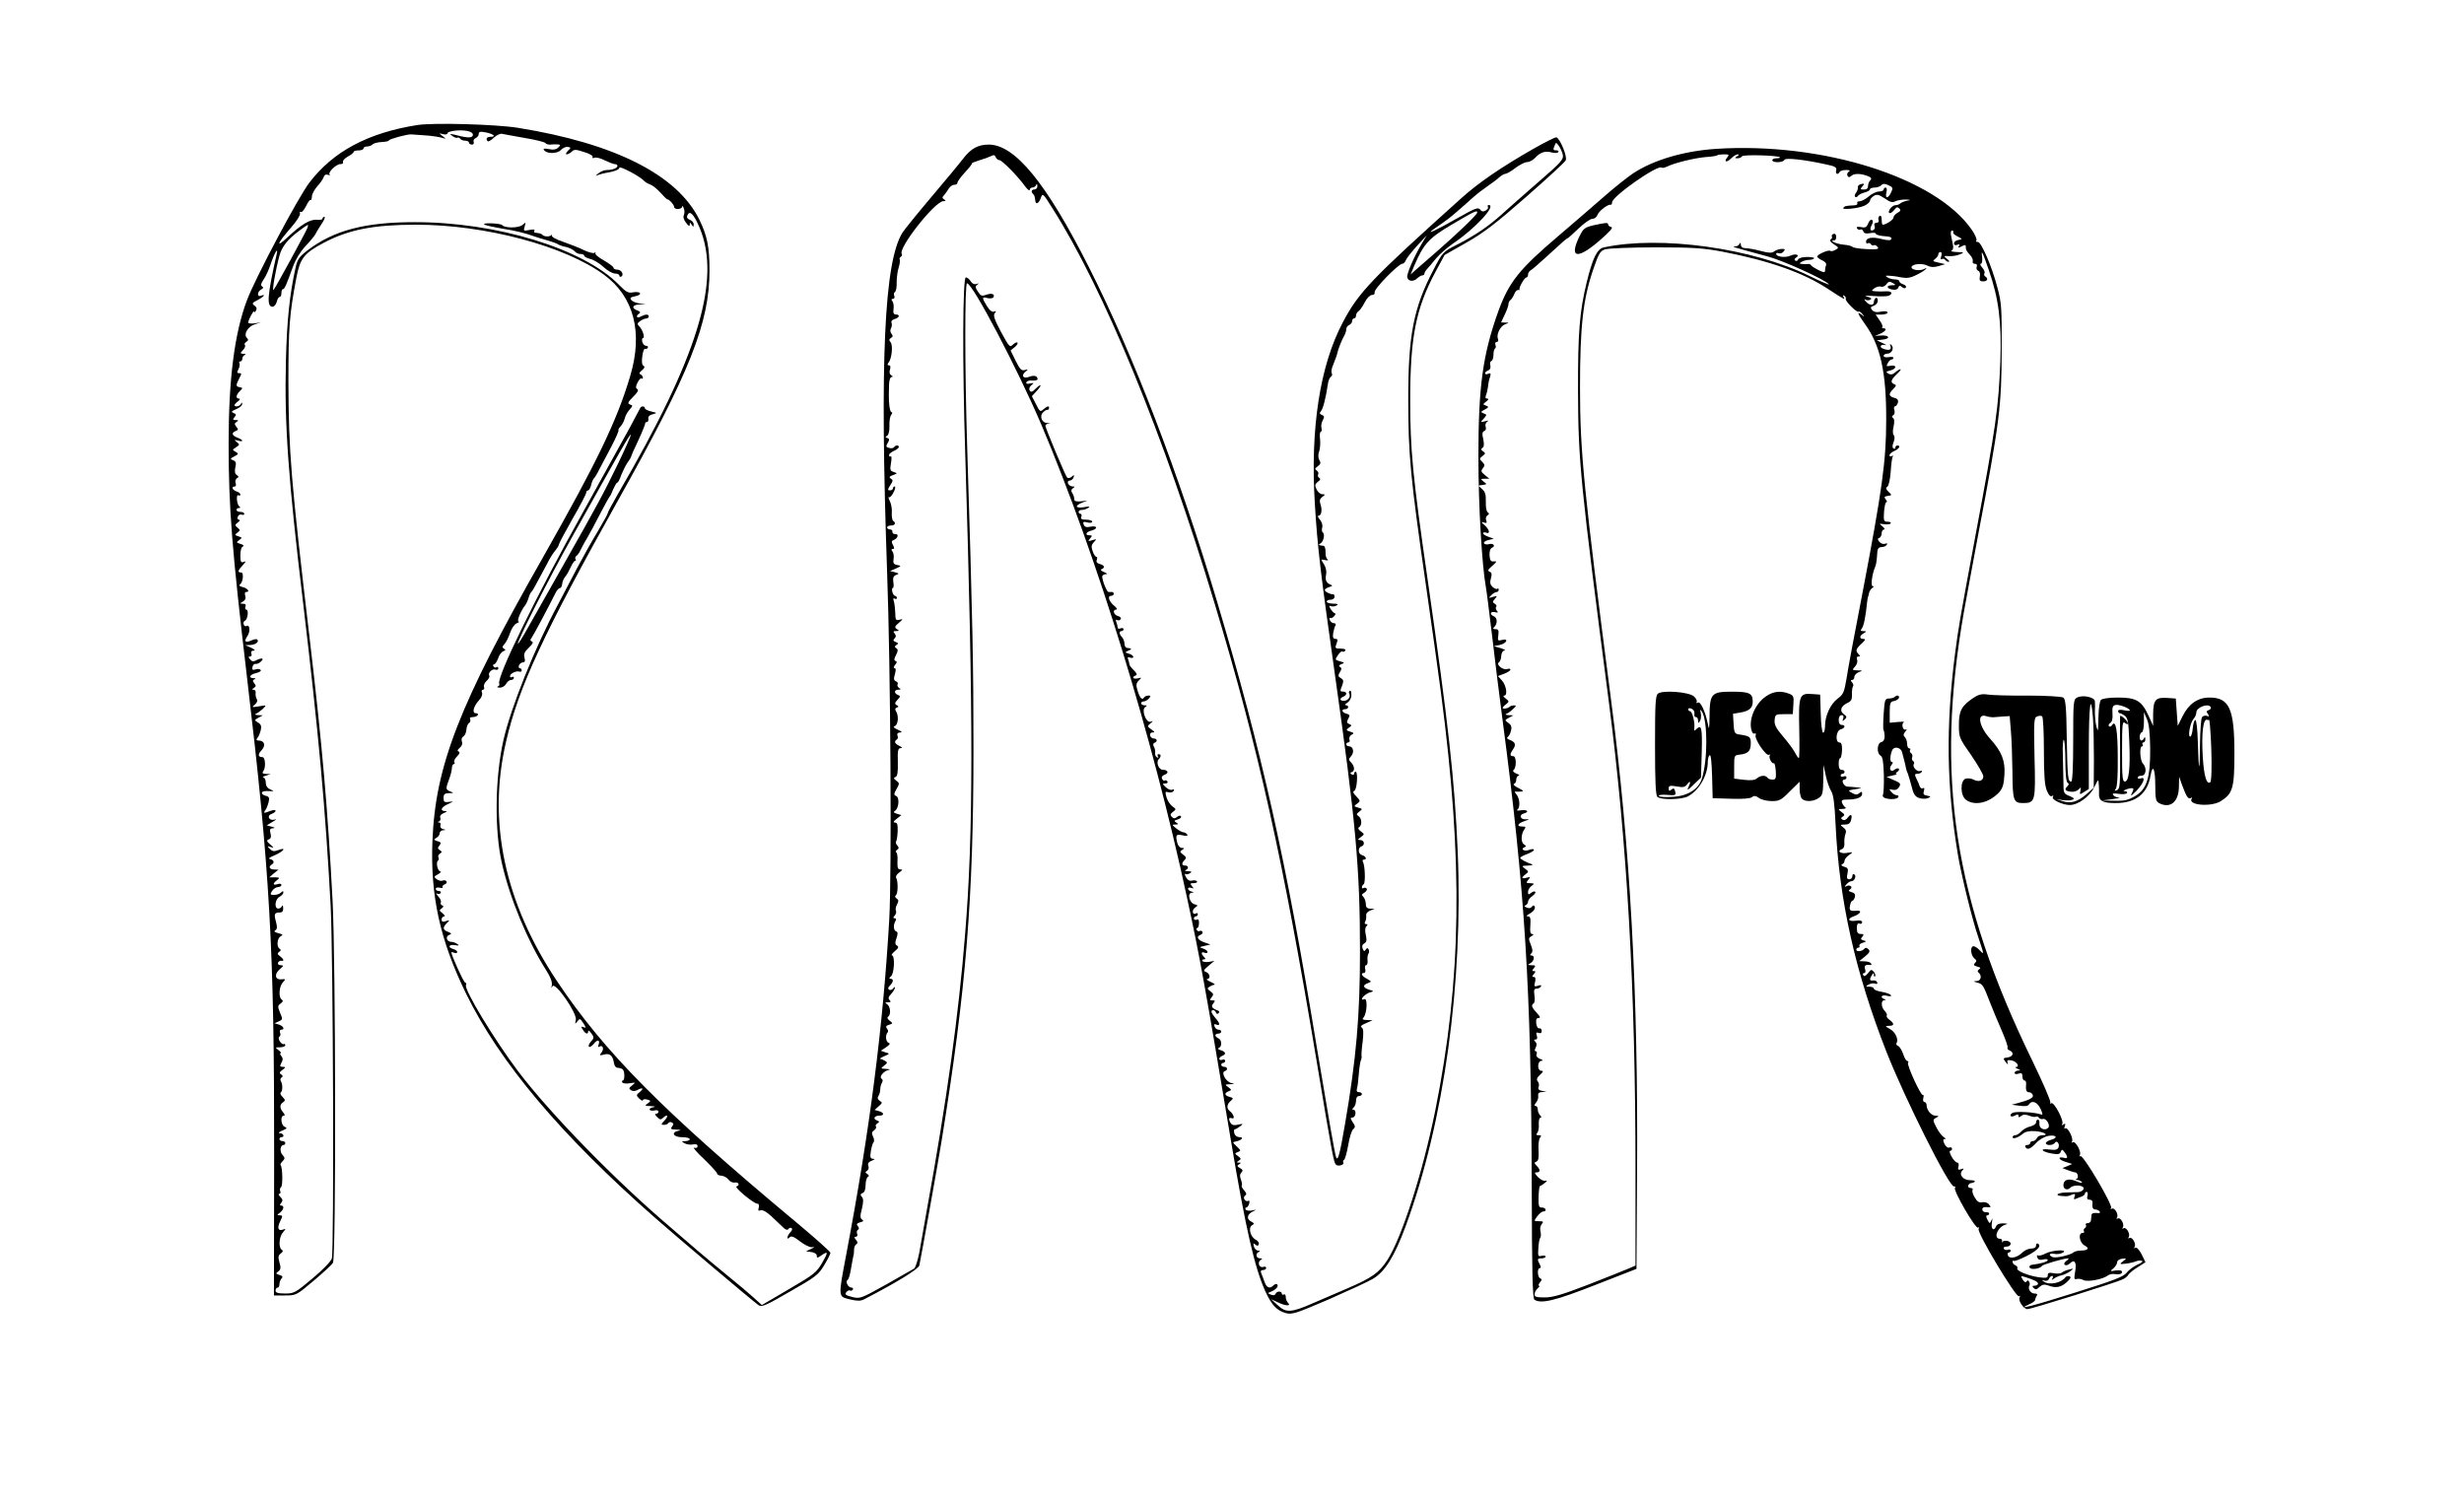 <?xml version="1.0" standalone="no"?>
<!DOCTYPE svg PUBLIC "-//W3C//DTD SVG 20010904//EN"
 "http://www.w3.org/TR/2001/REC-SVG-20010904/DTD/svg10.dtd">
<svg version="1.0" xmlns="http://www.w3.org/2000/svg"
 width="1261pt" height="768pt" viewBox="0 0 1261 768"
 preserveAspectRatio="xMidYMid meet">
<g transform="translate(0,768) scale(0.1,-0.1)"
fill="#000000" stroke="none">
<path d="M2135 7040 c-252 -40 -430 -135 -552 -295 -57 -75 -276 -487 -319
-601 -64 -170 -94 -403 -94 -734 0 -329 17 -542 95 -1205 116 -981 139 -1377
138 -2437 l-1 -718 57 0 c57 0 58 1 146 75 49 41 94 83 99 92 16 27 14 1547
-2 1853 -25 477 -53 795 -117 1340 -96 812 -108 959 -109 1315 0 278 5 346 41
535 19 98 39 124 139 177 128 68 257 93 474 93 352 0 762 -109 961 -256 153
-112 201 -295 134 -519 -67 -226 -168 -437 -446 -927 -430 -756 -551 -1067
-566 -1453 -11 -281 39 -507 172 -780 174 -355 486 -725 970 -1150 109 -96
495 -422 526 -444 17 -12 34 -5 162 69 132 75 146 86 175 135 18 29 32 58 32
63 0 6 -80 77 -177 158 -679 566 -979 868 -1222 1232 -269 403 -357 816 -261
1227 65 281 192 553 574 1236 367 654 467 907 467 1175 0 121 -12 178 -52 260
-113 229 -432 390 -929 470 -114 18 -431 27 -515 14z m285 -50 c0 -16 -24 -17
-75 -4 -44 11 -48 11 -31 -1 10 -8 22 -12 27 -10 4 3 10 1 14 -5 3 -5 15 -10
26 -10 10 0 19 -4 19 -10 0 -5 7 -10 15 -10 8 0 12 6 9 14 -3 7 2 16 10 19 9
4 16 13 16 21 0 12 8 14 33 9 40 -7 60 -23 29 -23 -21 0 -28 -10 -16 -23 3 -3
18 5 32 19 15 13 33 22 42 19 8 -2 60 -11 115 -21 55 -9 103 -21 106 -26 3 -5
15 -9 25 -8 11 1 27 2 37 1 16 -1 17 -3 4 -16 -11 -10 -25 -13 -48 -8 -21 4
-30 3 -26 -4 13 -21 68 -21 87 -1 10 11 26 18 36 16 17 -3 17 -4 0 -20 -10
-10 -12 -18 -6 -18 6 0 18 6 26 14 12 12 21 12 63 -2 28 -8 47 -20 44 -25 -4
-6 0 -8 10 -4 8 3 32 -3 53 -14 21 -10 44 -19 51 -19 7 0 13 -4 13 -9 0 -11
-25 -21 -54 -21 -12 0 -31 -7 -42 -16 -19 -15 -19 -16 1 -8 11 4 29 8 40 10
36 5 65 16 65 26 0 11 110 -47 125 -67 6 -6 20 -15 32 -19 12 -4 35 -22 52
-41 17 -19 33 -35 36 -35 10 0 35 -28 35 -39 0 -15 40 -14 41 2 0 6 4 3 8 -8
5 -11 5 -27 1 -35 -5 -10 -1 -25 11 -40 12 -17 19 -20 19 -10 0 13 1 13 10 0
8 -13 10 -13 10 2 0 9 -9 19 -19 23 -12 4 -18 12 -14 21 12 31 33 10 64 -63
111 -267 -9 -659 -418 -1360 -29 -50 -53 -95 -53 -100 0 -4 -23 -46 -51 -93
-29 -47 -76 -132 -107 -190 -30 -58 -74 -141 -97 -185 -119 -221 -242 -530
-279 -695 -43 -192 -46 -462 -7 -630 41 -180 132 -398 227 -547 21 -33 31 -59
28 -75 -3 -17 -2 -18 3 -6 13 27 126 -136 120 -171 -5 -23 -4 -24 8 -8 12 16
14 15 30 -9 15 -24 16 -26 1 -21 -13 5 -14 3 -3 -13 13 -22 27 -26 27 -8 0 7
7 2 16 -10 15 -21 15 -25 -2 -43 -9 -10 -14 -22 -10 -26 4 -4 15 3 25 15 18
24 34 21 24 -6 -4 -10 -2 -13 5 -8 17 10 25 -13 10 -31 -12 -15 -10 -16 13
-10 30 8 45 -5 51 -43 2 -15 10 -25 20 -25 9 0 20 -4 25 -8 11 -11 11 -57 0
-57 -4 0 -5 -4 -2 -10 3 -5 20 -7 38 -4 31 5 31 5 12 -11 -17 -13 -18 -17 -5
-25 8 -5 21 -5 31 1 28 15 36 10 14 -9 -20 -16 -20 -18 -3 -35 10 -9 18 -13
18 -8 0 5 10 7 21 4 21 -6 21 -7 4 -20 -17 -12 -16 -13 16 -14 23 -1 27 -3 11
-6 -12 -2 -20 -8 -17 -13 3 -4 14 -6 25 -3 11 3 20 0 20 -6 0 -6 -5 -11 -12
-11 -8 0 -6 -6 5 -17 13 -13 19 -15 29 -5 23 23 32 12 10 -11 -20 -21 -20 -24
-5 -24 10 0 21 4 24 10 4 5 12 6 18 2 9 -5 9 -10 0 -21 -9 -12 -6 -14 22 -15
24 -1 27 -3 12 -6 -41 -8 -27 -33 17 -33 22 0 40 -4 40 -10 0 -5 -10 -10 -22
-10 -21 -1 -22 -1 -5 -11 11 -6 30 -9 43 -6 16 3 24 0 24 -9 0 -8 -7 -11 -17
-8 -10 4 12 -23 50 -58 37 -36 67 -69 67 -74 0 -5 10 -11 22 -11 13 -1 29 -10
36 -20 7 -10 22 -17 32 -15 21 3 28 -14 9 -20 -13 -4 88 -88 106 -88 8 0 11
-8 8 -20 -4 -15 -2 -19 10 -14 10 3 30 -8 54 -30 21 -20 48 -46 60 -57 13 -13
23 -16 28 -9 3 6 11 8 16 5 5 -4 3 -13 -6 -21 -8 -9 -15 -21 -15 -27 0 -8 3
-8 12 1 8 8 21 3 52 -21 22 -17 49 -31 60 -30 17 2 17 1 -4 -9 l-25 -12 28 -4
c16 -2 27 -10 27 -18 0 -13 3 -13 22 0 37 26 38 19 5 -38 -29 -49 -43 -60
-170 -134 l-138 -81 -42 38 c-23 21 -83 72 -133 112 -50 41 -117 97 -150 125
-32 28 -97 84 -144 124 -280 238 -613 579 -779 798 -121 161 -279 421 -266
441 3 5 1 11 -5 13 -8 2 -70 139 -70 154 0 2 7 1 15 -2 8 -4 15 -2 15 4 0 5
-9 12 -20 15 -30 8 -24 25 8 20 21 -4 24 -2 12 6 -8 6 -22 11 -31 11 -23 0
-31 27 -11 35 15 6 14 8 -5 16 -27 10 -29 22 -6 45 16 16 16 16 -5 10 -16 -6
-22 -3 -22 8 0 9 6 16 13 16 6 0 3 7 -8 16 -17 13 -18 16 -5 25 11 8 12 12 2
16 -6 2 -9 9 -6 14 3 6 -2 20 -13 31 -10 12 -13 18 -6 15 6 -4 14 -3 18 3 3 5
-1 10 -9 10 -9 0 -16 5 -16 11 0 6 9 9 20 6 11 -3 18 -2 15 3 -3 4 2 11 11 14
8 3 13 10 9 15 -3 6 -12 8 -20 4 -9 -3 -22 1 -31 8 -14 11 -13 14 8 25 13 8
18 13 12 14 -14 0 -25 48 -12 56 4 3 5 10 2 16 -4 6 0 14 7 19 12 8 12 10 0
18 -12 8 -12 12 -2 24 10 13 8 17 -10 22 -20 7 -20 8 -6 17 10 5 17 16 17 23
0 8 8 16 18 16 15 1 15 2 -1 6 -11 3 -16 11 -13 19 3 8 0 14 -7 15 -9 0 -9 2
0 5 7 3 9 12 6 20 -3 8 4 17 18 23 18 7 19 10 7 10 -28 1 -21 20 15 36 31 15
31 15 5 11 -24 -3 -28 0 -28 20 0 19 5 24 28 25 26 0 26 1 5 9 -22 9 -23 14
-6 58 10 28 15 46 16 65 1 9 5 17 10 17 4 0 6 4 2 10 -3 5 3 18 14 29 13 13
16 21 8 25 -8 3 -6 9 6 19 11 9 15 21 11 32 -4 10 -1 21 7 26 8 4 15 20 16 35
1 15 7 31 14 34 6 4 8 13 5 19 -4 7 1 11 13 11 11 0 23 5 26 10 3 6 -1 10 -10
10 -21 0 -12 35 17 67 12 12 18 29 15 37 -4 9 -2 16 4 16 6 0 9 6 6 14 -3 8 3
22 13 31 11 10 17 22 14 27 -9 14 16 38 32 31 8 -3 14 0 14 7 0 6 -4 9 -9 5
-5 -3 -12 -1 -16 5 -3 5 -2 10 3 10 6 0 15 14 21 30 5 17 17 33 26 37 13 4 14
8 4 13 -10 6 -9 11 2 23 8 8 21 33 29 57 8 24 23 46 34 50 12 5 16 9 10 9 -11
1 11 55 34 84 5 7 13 23 17 37 4 14 10 27 14 30 6 5 20 31 83 149 12 25 31 54
41 65 9 11 17 24 17 29 0 5 32 65 70 132 39 67 70 127 70 134 0 6 4 11 9 11 5
0 12 12 16 27 3 15 10 30 13 33 4 3 18 25 30 50 13 25 41 78 63 119 21 41 37
77 34 79 -2 2 2 11 10 19 8 8 18 26 22 41 3 14 15 35 25 46 17 19 17 21 2 26
-14 5 -11 12 16 39 23 23 30 35 21 40 -9 6 -8 14 2 34 8 15 17 24 20 20 4 -3
7 -1 7 5 0 5 -6 13 -12 16 -9 3 -7 9 7 21 14 11 16 18 8 23 -8 5 -10 22 -6 49
3 24 9 40 14 38 4 -3 10 -1 14 5 3 5 0 10 -8 10 -8 0 -17 9 -20 20 -3 11 -1
20 3 20 12 0 -1 42 -18 59 -12 13 -12 16 4 28 10 7 24 13 31 13 7 0 13 5 13
10 0 13 -16 13 -41 0 -21 -12 -28 3 -7 16 7 5 4 10 -10 15 -32 12 -27 29 11
31 l32 1 -32 4 c-17 2 -36 10 -42 17 -9 11 -5 15 20 20 16 3 28 10 24 16 -3 5
-19 7 -35 4 -24 -5 -35 0 -72 38 -181 185 -627 322 -1048 321 -253 0 -412 -42
-546 -144 -44 -34 -52 -46 -62 -91 -30 -136 -44 -270 -49 -478 -8 -321 12
-601 88 -1235 80 -674 114 -1049 141 -1550 13 -257 18 -1760 6 -1806 -5 -15
-45 -57 -99 -102 -87 -73 -94 -77 -140 -77 -37 0 -49 4 -49 15 0 8 5 15 10 15
6 0 10 8 10 18 0 10 5 23 11 29 8 8 5 13 -11 18 -19 6 -20 8 -6 18 13 10 14
19 6 46 -8 28 -6 36 7 46 11 8 13 14 5 19 -18 11 -14 67 6 89 16 19 16 20 0
14 -25 -9 -31 9 -14 43 13 27 13 30 -2 30 -16 1 -15 2 1 14 19 15 23 36 6 36
-8 0 -8 4 0 14 9 11 8 18 -4 30 -9 9 -12 16 -6 16 6 0 8 6 5 14 -3 8 -1 17 4
20 10 6 8 103 -2 113 -3 3 2 12 10 20 13 14 13 17 -1 33 -15 17 -11 50 6 50 5
0 9 5 9 10 0 6 -7 10 -15 10 -8 0 -15 5 -15 10 0 6 5 10 10 10 18 0 11 20 -7
20 -11 1 -7 6 12 14 24 10 26 13 12 19 -19 7 -24 57 -5 57 7 0 6 6 -4 18 -18
21 -17 40 1 51 12 8 11 12 -3 27 -10 9 -14 20 -9 23 10 7 10 42 0 58 -4 6 -2
15 4 19 8 4 7 9 -2 15 -11 7 -10 11 6 23 18 14 18 15 2 16 -15 0 -16 3 -7 21
9 15 8 24 -1 35 -6 8 -8 14 -3 14 5 0 0 7 -10 15 -19 14 -19 15 7 15 15 0 27
5 27 11 0 5 -4 8 -8 5 -4 -2 -13 4 -20 14 -7 11 -8 21 -2 25 5 3 7 12 3 20 -3
8 0 15 6 15 20 0 12 18 -11 26 l-23 7 22 10 c20 9 20 11 6 44 -13 32 -12 36 3
47 12 9 14 15 6 20 -18 11 -14 67 5 88 16 17 15 18 -7 16 -33 -4 -38 27 -8 52
20 17 21 19 5 20 -11 0 -17 5 -14 13 2 6 10 11 16 10 17 -4 13 8 -6 23 -15 11
-15 15 -4 23 9 6 10 11 2 15 -17 11 -13 54 5 64 14 8 12 10 -12 16 -19 5 -24
10 -15 15 10 6 10 17 3 44 -11 39 -8 47 20 47 12 0 18 7 17 23 0 12 -3 16 -6
10 -2 -7 -11 -13 -19 -13 -22 0 -17 48 6 60 11 6 20 16 20 22 0 9 -3 9 -12 0
-7 -7 -22 -12 -35 -12 -21 0 -22 2 -11 20 7 11 21 20 30 20 10 0 18 5 18 11 0
6 -9 8 -20 4 -25 -8 -26 3 -2 21 15 12 14 13 -12 14 l-28 0 23 20 24 19 -22 1
c-24 0 -31 14 -13 25 16 10 12 23 -7 28 -13 2 -5 9 25 21 45 20 60 42 15 25
-21 -8 -30 -6 -42 6 -15 15 -14 16 4 10 18 -6 18 -5 -2 13 -19 16 -20 21 -8
26 11 4 14 13 9 31 -5 20 -2 25 12 26 14 1 12 3 -6 8 l-25 7 30 18 c19 11 23
15 9 11 -28 -7 -41 21 -13 30 10 4 19 10 19 15 0 6 -11 5 -26 0 -33 -13 -38
-13 -27 3 6 6 13 25 17 40 6 24 3 30 -14 34 -11 3 -20 9 -20 14 0 9 12 12 45
10 18 -1 18 0 -2 9 -15 6 -23 18 -23 35 0 14 -6 25 -12 26 -7 1 -2 5 12 9 l25
8 -24 1 c-17 1 -21 4 -14 14 14 17 11 72 -4 72 -23 0 -25 14 -4 36 22 24 14
49 -16 49 -11 0 -13 4 -6 13 6 6 13 24 17 39 5 21 2 31 -14 40 -19 12 -19 13
3 25 l22 12 -25 1 c-15 1 -19 4 -10 7 8 3 23 15 35 25 20 20 20 20 -20 13 -37
-6 -38 -5 -21 9 11 9 15 19 10 28 -5 7 -7 21 -6 31 2 9 -3 17 -10 17 -10 0
-10 2 1 9 12 8 12 12 2 24 -9 12 -9 16 1 20 8 4 7 6 -4 6 -29 1 -20 19 12 26
17 4 28 11 24 16 -3 5 -15 7 -26 3 -16 -5 -19 -2 -16 13 2 10 10 17 17 15 6
-1 19 4 27 13 18 17 3 20 -26 5 -13 -7 -21 -6 -30 5 -10 12 -10 15 0 15 7 0
10 7 6 15 -3 10 1 15 12 15 10 1 5 6 -13 15 l-30 13 27 1 c26 1 46 17 34 28
-3 4 -17 1 -30 -5 -32 -14 -39 -5 -19 24 15 24 11 60 -6 50 -5 -3 -11 0 -14 8
-3 8 0 16 6 19 15 6 21 57 7 57 -5 0 -7 7 -4 15 4 10 0 15 -12 15 -18 1 -18 1
-1 11 12 7 16 17 12 30 -4 11 -2 19 4 19 22 0 10 18 -16 25 -15 3 -22 9 -16
13 17 11 22 62 7 62 -20 0 -17 10 8 37 17 19 19 23 5 17 -14 -5 -17 0 -17 34
0 23 5 43 13 45 7 4 2 9 -12 13 -22 7 -23 8 -7 20 16 11 16 13 -4 19 -19 6
-20 8 -5 19 15 11 15 13 1 25 -15 12 -15 15 1 27 11 8 13 13 6 14 -7 0 -10 7
-6 16 3 8 12 13 19 10 8 -3 14 -1 14 4 0 6 -9 10 -20 10 -11 0 -20 5 -20 10 0
6 6 10 13 10 8 0 8 3 2 8 -14 9 -18 65 -5 57 6 -3 10 -2 10 4 0 5 -9 13 -20
16 -21 7 -28 25 -9 25 6 0 8 7 5 17 -4 9 -1 20 6 25 11 6 10 10 -1 17 -9 6
-11 18 -7 38 6 24 3 32 -11 37 -16 7 -16 9 6 20 22 12 23 14 6 24 -17 9 -17
10 3 23 19 12 19 14 4 26 -15 13 -15 13 6 8 30 -9 28 3 -3 15 -29 11 -32 25
-9 34 14 5 14 9 3 22 -10 13 -10 17 2 25 11 7 10 9 -5 9 -15 0 -16 3 -6 15 10
12 9 16 -5 21 -14 6 -11 9 14 20 17 7 31 19 30 26 0 10 -2 10 -6 1 -5 -13 -33
-18 -33 -7 0 4 8 13 18 20 10 8 12 13 5 14 -18 0 -16 18 4 38 16 16 16 17 0
20 -21 4 -21 9 -3 45 13 24 13 27 0 27 -12 0 -12 4 -4 20 6 11 8 25 5 30 -3 6
-1 10 4 10 6 0 11 6 11 14 0 8 6 17 13 19 6 3 4 6 -7 6 -18 1 -18 2 -3 19 10
10 14 22 10 26 -4 4 -1 11 7 16 11 7 12 12 3 21 -18 18 5 58 41 69 l31 10 -32
-5 c-18 -2 -33 -1 -33 4 0 13 30 68 30 56 0 -5 4 -4 9 4 7 10 4 19 -7 27 -14
10 -12 14 16 28 32 17 45 33 17 22 -21 -8 -19 21 1 32 12 6 13 11 5 16 -8 5
-6 15 7 34 11 15 27 50 36 77 19 58 41 96 32 55 -48 -211 -53 -270 -21 -270 8
0 17 11 21 25 3 14 10 25 15 25 5 0 9 9 9 20 0 11 3 20 8 20 8 0 18 23 51 115
14 38 38 77 64 105 24 25 46 52 50 60 4 8 18 32 32 53 14 20 21 37 15 37 -5 0
-10 -4 -10 -9 0 -5 -12 -8 -27 -6 -35 4 -82 -24 -152 -90 -63 -59 -53 -31 19
51 28 32 48 64 45 71 -2 8 -1 11 5 8 5 -3 16 10 26 30 9 19 19 33 23 31 3 -2
7 6 7 19 1 13 14 36 28 52 14 15 29 36 32 46 4 12 11 16 22 12 9 -3 13 -3 9 1
-11 11 33 54 55 54 11 0 16 5 13 10 -3 6 7 18 24 28 17 9 31 20 31 25 0 4 11
7 25 7 14 0 25 5 25 10 0 6 8 10 18 10 10 0 23 5 29 11 6 6 27 11 47 12 20 1
36 4 36 8 0 7 96 33 115 31 6 0 37 -3 70 -5 33 -2 72 -8 85 -12 24 -7 24 -7 5
8 -20 16 -20 16 3 10 12 -3 22 -1 22 5 0 6 21 12 48 14 48 3 82 -6 82 -22z
m-847 -477 c-10 -25 -163 -306 -173 -317 -9 -9 10 101 30 175 13 48 43 85 104
130 46 34 47 34 39 12z"/>
<path d="M2480 6530 c8 -4 49 -13 90 -20 70 -11 118 -23 165 -40 11 -4 40 -13
65 -20 25 -7 50 -16 55 -20 6 -4 24 -11 42 -14 17 -4 37 -14 44 -22 6 -8 20
-14 30 -14 11 0 19 -4 19 -9 0 -5 14 -12 30 -16 17 -4 48 -22 68 -41 20 -19
47 -34 60 -34 12 0 22 -5 22 -11 0 -5 4 -8 10 -4 15 9 0 35 -21 35 -10 0 -19
4 -19 9 0 6 -22 22 -49 38 -27 15 -47 31 -44 37 3 5 1 6 -5 2 -6 -4 -31 3 -54
14 -24 12 -71 30 -105 42 -34 11 -60 25 -59 32 2 6 1 8 -1 4 -3 -5 -13 -8 -22
-8 -10 0 -21 3 -25 8 -7 7 -11 8 -37 11 -5 0 -7 5 -4 11 4 6 -6 7 -26 3 -29
-6 -31 -5 -24 18 7 23 7 23 -11 8 -19 -17 -92 -17 -104 -1 -3 4 -27 8 -55 9
-31 1 -44 -2 -35 -7z"/>
<path d="M3277 5593 c-3 -5 -26 -48 -52 -98 -27 -49 -134 -243 -238 -430 -243
-435 -449 -857 -432 -885 3 -5 -1 -11 -7 -13 -7 -3 -3 -6 9 -6 13 -1 27 8 33
19 6 11 17 20 25 20 8 0 15 5 15 11 0 5 -4 7 -10 4 -5 -3 -10 -2 -10 4 0 14
32 29 48 24 6 -3 12 0 12 6 0 6 -4 11 -10 11 -5 0 -7 7 -4 15 4 8 12 15 20 15
10 0 13 7 8 25 -5 18 1 30 23 51 19 18 24 28 15 31 -8 3 -10 9 -3 16 8 10 85
154 125 234 6 13 16 23 21 23 6 0 11 10 12 21 1 12 8 29 16 38 8 9 20 31 28
49 8 17 18 32 22 32 5 0 6 4 2 9 -3 5 0 13 5 16 6 4 15 17 20 28 6 12 20 40
34 62 13 22 43 78 67 125 24 47 47 87 50 90 3 3 11 20 18 38 8 17 16 32 20 32
4 0 13 17 20 38 8 20 22 49 32 64 11 14 19 29 19 31 0 3 16 41 37 84 20 43 35
81 35 86 -1 4 3 7 8 7 6 0 10 8 8 17 -2 11 6 19 22 23 24 6 24 7 -7 14 -18 4
-33 12 -33 17 0 11 -17 12 -23 2z m-116 -290 c-73 -150 -99 -199 -291 -538
-59 -104 -133 -235 -164 -290 -30 -55 -56 -95 -56 -90 0 21 161 338 277 545
250 448 297 530 301 525 3 -2 -28 -71 -67 -152z"/>
<path d="M7845 6917 c-161 -92 -277 -171 -366 -251 -461 -414 -526 -482 -607
-636 -117 -221 -167 -543 -143 -928 13 -220 30 -361 101 -862 109 -770 130
-1003 130 -1430 0 -329 -19 -548 -77 -885 -26 -153 -37 -194 -46 -165 -7 22
-40 212 -98 560 -158 964 -280 1508 -510 2280 -196 656 -428 1262 -656 1712
-218 432 -379 628 -513 628 -54 0 -91 -20 -131 -72 -18 -24 -92 -113 -164
-198 -72 -85 -137 -166 -146 -180 -94 -149 -117 -653 -79 -1740 18 -492 24
-1547 11 -1775 -32 -552 -99 -1077 -221 -1720 -41 -217 -41 -210 19 -225 38
-9 55 -9 73 0 168 87 279 155 283 174 12 57 96 527 114 638 125 774 163 1239
163 2003 0 431 -4 643 -32 1540 -13 406 -13 845 -1 845 29 0 261 -443 381
-725 287 -680 566 -1587 745 -2420 66 -305 93 -455 225 -1245 75 -448 121
-649 176 -770 32 -69 58 -97 103 -110 33 -9 51 -3 219 69 100 44 203 91 228
106 62 36 111 116 168 270 196 533 295 1243 266 1920 -16 367 -46 637 -154
1390 -77 533 -89 662 -89 920 0 319 29 467 130 655 l46 85 111 63 c88 50 151
98 306 234 107 94 199 178 203 188 9 18 -29 111 -48 117 -5 2 -59 -25 -120
-60z m152 -25 c7 -28 -3 -39 -137 -155 -58 -50 -134 -118 -170 -150 -73 -66
-139 -111 -239 -162 -65 -33 -69 -37 -113 -122 -104 -197 -132 -339 -131 -673
0 -275 11 -394 89 -935 30 -209 66 -463 79 -565 114 -867 105 -1463 -30 -2135
-64 -316 -171 -649 -245 -764 -42 -65 -79 -91 -207 -146 -43 -18 -120 -52
-172 -74 -114 -50 -140 -51 -183 -10 l-33 30 32 -15 c40 -20 73 -22 55 -4 -7
7 -12 20 -12 31 0 10 -4 15 -10 12 -5 -3 -10 -1 -10 4 0 15 -27 14 -32 -1 -3
-7 -11 -9 -24 -4 -18 8 -18 8 2 16 25 10 39 28 30 37 -4 4 -12 1 -18 -5 -19
-19 -35 -14 -46 16 -5 15 -13 35 -17 45 -5 12 -2 17 9 17 9 0 16 5 16 11 0 6
-7 8 -15 5 -20 -7 -32 23 -14 35 11 7 11 9 -3 9 -21 0 -24 26 -5 33 7 4 6 6
-4 6 -9 1 -19 10 -22 22 -4 16 -3 18 8 9 10 -8 14 -7 17 2 3 7 -4 17 -15 23
-28 14 -40 62 -20 74 14 7 13 10 -5 20 -25 13 -19 38 12 52 18 8 17 9 -6 4
-15 -3 -30 -1 -33 5 -3 5 -2 10 3 10 5 0 12 9 15 20 3 12 1 18 -5 14 -6 -4
-14 0 -19 7 -5 8 -3 16 4 21 8 5 6 12 -6 26 -9 10 -15 21 -12 24 3 3 1 17 -4
30 -7 18 -6 29 2 37 9 9 8 15 -7 23 -15 8 -16 12 -5 19 12 7 11 9 -1 9 -13 0
-13 1 0 10 13 8 12 11 -4 23 -18 13 -18 14 -1 21 17 6 16 8 -6 29 -22 21 -22
22 -4 25 30 6 43 22 18 22 -12 0 -23 8 -26 20 -3 11 -2 20 2 20 4 0 16 7 27
15 18 14 17 15 -10 9 -19 -5 -31 -2 -37 7 -13 21 -11 32 5 26 19 -7 9 23 -12
38 -16 13 -13 35 8 52 13 11 12 14 -7 19 -27 8 -29 19 -5 29 16 6 16 7 -2 21
-19 13 -18 14 10 15 24 1 25 2 6 6 -27 5 -55 54 -34 61 17 5 15 22 -3 22 -8 0
-15 5 -15 10 0 6 5 10 10 10 6 0 10 5 10 11 0 6 -7 9 -15 5 -8 -3 -15 -1 -15
5 0 5 7 12 15 15 22 9 18 21 -7 29 -14 4 -18 8 -10 12 17 7 15 42 -3 49 -8 4
-15 10 -15 15 0 5 7 9 15 9 8 0 15 5 15 10 0 6 -6 10 -14 10 -8 0 -17 7 -20
16 -4 12 -2 15 9 10 21 -8 19 7 -5 34 -11 13 -20 27 -20 32 0 13 18 10 23 -4
2 -8 8 -9 13 -4 5 5 5 10 -1 13 -32 12 -39 21 -26 37 11 14 11 16 -4 16 -15 0
-15 2 -4 16 11 14 10 18 -6 30 -17 13 -18 16 -5 24 8 5 20 10 25 10 6 1 -3 7
-20 15 -16 7 -24 14 -17 14 18 1 15 28 -5 36 -16 6 -14 10 12 32 l30 25 -28
-5 c-15 -2 -30 0 -33 4 -3 5 0 9 7 9 10 0 10 3 1 12 -17 17 -15 29 3 22 8 -4
15 -2 15 4 0 5 -10 13 -22 17 -22 7 -21 8 7 14 l30 7 -32 11 c-35 13 -43 30
-18 39 8 4 12 10 9 15 -3 5 -9 7 -14 4 -5 -3 -11 -1 -15 5 -3 5 -3 10 2 10 4
0 9 11 9 24 1 17 -2 23 -12 19 -8 -3 -14 0 -14 6 0 6 5 11 10 11 6 0 10 5 10
11 0 5 -4 8 -9 4 -18 -11 -23 16 -6 29 17 12 17 13 -2 18 -26 7 -38 57 -14 59
13 1 13 2 -1 6 -10 2 -18 9 -18 15 0 5 7 7 16 4 14 -5 15 -4 4 9 -10 13 -9 15
9 15 12 0 20 4 17 9 -3 5 -15 7 -25 4 -13 -3 -23 2 -31 17 -7 12 -8 20 -3 17
5 -3 15 -2 23 4 12 7 9 9 -10 10 -14 0 -19 3 -12 6 17 7 15 23 -3 23 -18 0
-19 12 -2 29 10 10 8 15 -8 27 -17 13 -18 16 -5 24 13 8 13 10 -1 10 -9 0 -19
10 -23 23 -11 43 -8 49 25 42 22 -5 29 -4 25 4 -4 6 -13 11 -19 11 -7 0 -23 9
-37 20 -23 18 -23 20 -5 20 17 0 17 2 5 10 -13 8 -11 11 7 16 13 4 20 10 17
16 -3 5 -12 4 -20 -3 -12 -10 -17 -9 -27 0 -9 10 -8 15 6 26 17 12 17 14 -3
28 -11 8 -25 29 -30 46 -8 29 -7 31 10 26 10 -3 22 0 26 6 5 8 2 11 -7 7 -8
-3 -23 3 -33 13 -18 17 -18 19 -2 19 9 0 14 5 11 10 -4 6 -10 8 -15 5 -4 -3
-10 2 -13 10 -4 8 2 16 14 20 23 8 16 25 -10 25 -21 0 -36 39 -21 54 13 13 13
26 -1 26 -5 0 -7 -5 -3 -12 4 -7 3 -8 -5 -4 -7 4 -11 15 -9 24 1 10 -2 23 -7
31 -5 10 -4 16 3 19 17 5 15 22 -2 22 -21 0 -29 30 -8 31 14 0 13 3 -6 16 -21
15 -21 16 -5 30 16 13 16 14 1 9 -23 -7 -48 62 -27 75 11 7 10 9 -3 9 -10 0
-18 5 -18 10 0 6 6 10 14 10 7 0 19 7 26 15 10 12 10 15 -3 15 -9 0 -19 -5
-23 -11 -9 -15 -22 1 -33 39 -8 25 -6 36 7 49 16 16 16 16 -5 11 -24 -6 -33 7
-10 15 8 3 5 11 -10 26 -13 12 -23 26 -23 31 0 4 -3 16 -6 24 -5 12 -2 15 10
10 9 -3 16 -2 16 4 0 5 -10 13 -22 16 -22 7 -22 7 -3 16 20 8 18 11 -7 14 -7
0 -13 10 -13 21 0 11 -6 26 -12 33 -16 16 -17 32 -3 32 6 0 10 4 10 10 0 5 -7
7 -15 4 -8 -4 -15 -2 -15 4 0 6 -3 18 -7 28 -4 11 -3 15 5 10 6 -3 14 -1 17 5
4 6 -2 13 -14 16 -22 6 -29 33 -8 33 6 0 3 8 -9 18 -28 22 -38 52 -19 52 8 0
15 5 15 10 0 6 -4 10 -10 10 -5 0 -13 0 -17 0 -8 0 -31 55 -32 78 -1 6 7 12
17 13 12 0 10 3 -8 11 -15 6 -20 12 -12 15 19 7 14 20 -9 26 -15 4 -20 11 -16
21 4 9 2 16 -2 16 -5 0 -14 13 -19 29 -8 23 -7 32 6 46 16 16 15 17 -8 10 -22
-7 -23 -6 -11 9 12 14 11 16 -3 16 -25 0 -19 17 9 24 35 9 32 27 -4 20 -21 -4
-30 -2 -35 11 -5 14 -2 16 19 11 14 -4 25 -2 25 4 0 5 -14 10 -31 10 -24 0
-30 4 -25 15 3 8 1 15 -4 15 -6 0 -10 5 -10 10 0 6 8 10 18 10 9 0 24 5 32 11
11 7 5 8 -22 3 -44 -7 -50 7 -10 23 l27 11 -32 -4 c-18 -2 -34 0 -34 6 -3 20
-4 25 -13 39 -5 8 -4 16 5 22 11 7 11 9 -2 9 -9 0 -19 7 -23 15 -3 9 0 15 8
15 8 0 17 7 20 16 5 14 4 15 -9 4 -9 -8 -19 -9 -24 -4 -9 10 -111 253 -111
265 0 4 8 10 18 12 10 2 8 3 -5 2 -30 -3 -46 35 -24 55 8 8 18 14 21 12 2 -2
6 1 8 7 5 16 -9 13 -28 -4 -16 -15 -19 -12 -38 26 l-21 41 24 26 c30 32 25 42
-5 12 -17 -17 -24 -19 -30 -9 -5 8 -2 18 8 27 15 12 15 13 -6 9 -15 -4 -22 -1
-19 6 2 7 16 11 31 9 14 -1 26 2 26 7 0 17 -17 22 -43 12 -31 -12 -43 7 -18
27 14 12 14 12 -4 8 -17 -5 -25 3 -47 47 l-26 53 21 17 c11 9 18 20 14 23 -3
4 -14 -1 -23 -10 -16 -16 -19 -12 -61 65 -34 64 -41 85 -32 96 9 11 9 12 -3 8
-10 -4 -23 5 -37 28 -27 44 -26 49 3 41 13 -3 27 -1 30 4 10 17 -10 23 -37 13
-22 -8 -28 -6 -42 16 -14 21 -15 27 -4 35 11 8 10 9 -4 4 -11 -3 -22 2 -29 14
-7 11 -18 20 -25 20 -16 0 -18 -433 -3 -905 42 -1370 42 -1938 -1 -2460 -33
-411 -93 -843 -195 -1405 -14 -80 -32 -179 -39 -220 -8 -41 -20 -79 -27 -83
-7 -4 -72 -41 -144 -82 -129 -72 -133 -73 -173 -63 -33 8 -39 13 -30 24 6 8
15 12 19 9 5 -3 11 -1 15 5 3 5 0 10 -8 10 -17 0 -32 31 -19 39 5 3 13 29 17
56 5 28 10 57 12 65 3 8 4 24 4 35 0 11 5 23 11 26 9 6 8 12 -1 23 -10 12 -11
16 -1 16 7 0 10 7 7 15 -4 8 -2 17 4 21 7 4 6 10 -1 19 -8 9 -5 14 12 19 17 4
20 8 10 14 -10 7 -11 18 -1 55 8 35 9 50 0 61 -9 10 -8 15 4 20 9 3 15 18 15
40 0 19 5 38 11 42 8 4 7 9 -2 15 -11 7 -12 11 -1 17 7 5 10 16 6 25 -4 12 1
20 17 26 17 7 19 10 7 10 -14 1 -16 8 -11 39 3 20 9 41 14 46 4 5 3 18 -3 29
-8 16 -7 23 6 32 8 7 13 15 9 19 -4 4 -1 11 7 16 12 8 12 10 -3 16 -21 8 -12
24 14 24 26 0 24 16 -3 23 l-22 6 21 19 c19 16 20 19 5 28 -10 7 -13 15 -6 25
5 8 9 23 9 34 0 11 4 26 9 34 5 8 4 16 -2 20 -14 8 8 37 33 44 14 3 11 5 -10
6 -29 2 -29 2 -10 17 17 13 18 16 5 24 -8 5 -19 10 -25 10 -5 1 4 7 20 14 30
13 30 13 6 20 l-23 8 27 18 c19 13 23 19 12 23 -14 5 -17 41 -4 53 4 4 2 13
-4 20 -7 9 -5 14 11 19 20 6 21 7 3 21 -12 9 -14 16 -7 21 15 11 11 53 -7 64
-11 7 -10 9 5 9 15 0 17 3 9 11 -9 9 -6 17 8 32 10 11 19 26 19 31 0 6 -4 5
-9 -3 -5 -7 -14 -10 -20 -7 -8 5 -7 12 4 22 18 19 19 34 3 34 -9 1 -8 4 2 13
17 14 21 107 5 107 -5 1 1 10 14 21 19 16 22 22 12 29 -11 6 -11 15 -3 38 8
23 7 32 -2 35 -14 5 -15 35 -2 55 4 7 2 12 -5 12 -9 0 -9 4 1 15 6 8 9 19 5
24 -3 6 -1 20 6 32 9 17 8 23 -2 30 -9 6 -10 12 -4 17 11 8 12 72 1 90 -3 6 4
18 16 26 18 13 19 16 6 16 -13 0 -16 8 -15 41 2 22 -1 43 -6 46 -5 3 -3 9 4
13 10 7 10 12 1 23 -7 7 -9 17 -6 20 3 3 7 26 8 51 1 36 -2 46 -14 46 -10 0
-8 6 9 19 l24 19 -23 7 c-17 5 -19 9 -9 15 19 13 24 69 5 76 -12 5 -12 10 2
35 16 28 16 31 -1 43 -14 11 -15 15 -4 19 10 4 13 24 12 76 -2 59 1 71 14 72
11 0 9 4 -6 11 -24 12 -29 23 -13 33 5 3 7 12 3 20 -3 10 1 15 13 16 14 0 10
5 -11 14 -22 10 -26 15 -15 19 17 7 20 53 6 75 -7 10 -5 16 3 19 11 4 11 6 0
13 -11 6 -10 12 4 27 16 17 16 20 2 25 -21 9 -19 27 3 27 13 0 14 2 3 9 -7 5
-11 13 -7 19 3 5 -1 12 -9 15 -11 5 -12 13 -5 36 6 21 5 31 -2 31 -6 0 -5 7 3
17 10 12 11 17 2 20 -8 3 -8 11 3 31 10 20 11 28 1 34 -9 6 -9 10 1 17 11 6
10 10 -4 15 -13 5 -14 10 -6 18 8 8 9 15 1 25 -9 10 -7 13 7 13 16 0 17 2 4
10 -13 9 -11 14 10 32 23 20 23 21 4 16 -19 -5 -22 -1 -22 33 -1 22 -4 49 -7
60 -5 15 -4 19 4 15 6 -4 11 -2 11 3 0 6 -4 11 -9 11 -5 0 -11 9 -14 20 -3 11
-2 20 2 20 4 0 6 13 3 30 -3 22 0 32 14 37 17 6 16 8 -6 14 l-25 6 30 13 c28
13 29 14 7 18 -18 3 -22 9 -19 30 3 15 0 33 -6 40 -6 8 -6 12 2 12 9 0 9 5 1
20 -8 16 -8 22 4 26 21 8 28 32 8 30 -9 0 -16 5 -15 12 2 6 -4 12 -12 12 -8 0
-15 5 -15 10 0 6 9 10 20 10 21 0 27 14 11 24 -5 4 -8 22 -7 41 2 19 -3 46
-10 60 -7 14 -9 23 -4 20 4 -3 15 8 23 25 9 16 11 30 6 30 -5 0 -9 -4 -9 -10
0 -5 -7 -10 -15 -10 -13 0 -13 3 1 26 15 22 15 27 3 34 -10 7 -8 11 11 18 24
9 24 9 4 16 -19 6 -20 11 -14 46 4 22 3 37 -1 34 -5 -3 -9 0 -9 6 0 6 11 16
25 22 14 6 25 15 25 20 0 11 -17 10 -24 -1 -3 -5 -15 -7 -25 -4 -17 4 -18 8
-8 25 10 17 9 22 -2 26 -11 3 -11 6 0 12 7 5 12 25 11 51 -1 23 3 48 9 55 6 8
7 14 2 14 -9 0 -15 45 -14 90 0 8 1 32 1 53 1 21 6 37 13 37 8 0 7 3 -2 9 -8
5 -11 16 -6 30 4 13 2 21 -6 21 -8 0 -8 4 -2 13 17 20 24 89 11 105 -9 10 -8
16 2 22 10 6 11 12 2 22 -6 8 -7 19 -2 27 4 8 6 20 3 28 -4 9 3 16 16 20 24 6
29 23 6 23 -11 0 -15 8 -12 28 2 15 0 33 -6 40 -6 8 -6 12 3 12 7 0 10 7 7 15
-4 8 -2 17 3 20 6 4 10 25 9 48 0 23 4 57 10 76 6 19 8 37 6 42 -3 4 -1 10 5
14 6 4 8 10 5 15 -19 30 170 270 213 270 13 0 14 2 4 9 -11 7 -11 11 0 22 7 8
18 24 24 34 7 11 19 19 28 19 9 -1 16 4 16 10 0 7 18 31 39 54 21 22 37 43 35
45 -2 2 15 9 38 16 24 7 51 17 61 22 13 7 19 5 23 -6 4 -8 12 -15 19 -15 13 0
95 -83 132 -135 12 -16 23 -24 23 -17 0 6 6 12 14 12 8 0 17 6 19 13 3 7 6 5
6 -5 1 -10 -6 -18 -14 -18 -16 0 -20 -12 -7 -24 4 -4 8 -12 8 -17 1 -5 2 -13
3 -19 2 -20 19 -10 28 17 9 25 11 24 59 -53 265 -417 571 -1162 829 -2019 226
-748 352 -1315 524 -2350 79 -476 87 -515 98 -526 11 -11 45 -1 38 11 -3 5 -1
11 4 14 5 3 14 37 21 75 6 39 18 75 25 81 12 10 12 16 -2 36 -13 20 -13 24 -1
24 7 0 14 9 15 20 1 11 -3 20 -10 20 -8 0 -8 3 1 12 7 7 12 22 12 35 0 14 6
23 15 23 8 0 15 5 15 10 0 6 -7 10 -16 10 -10 0 -13 6 -9 19 3 10 7 43 9 72 2
30 7 61 10 70 4 9 6 20 4 25 -1 5 1 38 6 73 5 47 4 66 -5 72 -9 5 -2 12 22 22
l34 15 -29 1 c-23 1 -26 4 -17 14 17 21 21 99 4 93 -7 -3 -13 -3 -13 0 0 11
27 32 46 36 16 4 14 6 -8 12 -33 10 -36 24 -7 34 20 8 19 8 -5 22 -27 14 -35
30 -15 30 6 0 9 9 6 20 -3 11 -1 20 5 20 5 0 8 10 7 23 -2 12 0 28 4 35 5 6 5
17 1 23 -4 8 -9 7 -15 -2 -6 -10 -9 -9 -15 5 -5 12 -2 22 8 27 12 7 14 17 8
43 -5 22 -4 38 3 45 8 8 7 11 -2 11 -7 0 -9 5 -4 13 4 6 6 20 5 30 -2 10 6 21
20 26 l23 10 -22 0 c-17 1 -23 7 -23 24 0 13 -6 29 -12 36 -11 10 -9 14 5 22
9 6 15 15 12 20 -4 5 -11 7 -16 4 -5 -4 -9 -2 -9 4 0 5 4 12 9 15 10 6 7 98
-4 115 -3 6 -1 11 4 11 19 0 12 17 -8 23 -21 5 -23 38 -3 45 19 6 14 32 -5 32
-16 1 -16 2 1 15 20 15 20 15 0 30 -13 10 -16 17 -7 22 15 11 12 46 -5 56 -11
7 -10 12 5 23 17 13 17 14 -6 20 -23 7 -23 8 -6 20 18 13 18 15 -4 38 -16 16
-19 25 -10 28 14 5 20 98 7 98 -5 0 -8 -5 -8 -11 0 -5 -5 -7 -12 -3 -9 6 -9 9
0 12 17 5 15 30 -3 49 -14 14 -14 17 0 33 17 19 11 50 -11 50 -8 0 -14 5 -14
10 0 6 5 10 11 10 6 0 9 7 5 15 -3 8 2 19 11 24 14 7 13 10 -7 16 -22 7 -22 9
-7 20 16 11 16 13 2 19 -13 5 -14 10 -5 27 10 17 8 21 -9 26 -24 6 -28 23 -6
23 18 0 20 20 3 20 -7 1 -4 6 7 13 12 7 21 23 21 39 1 15 -3 25 -8 22 -4 -3
-6 -9 -3 -14 9 -15 -5 -36 -25 -37 -23 -2 -27 12 -5 21 8 3 15 10 15 16 0 5
-7 10 -15 10 -18 0 -18 1 -5 34 7 20 6 27 -8 35 -14 8 -15 13 -5 30 10 15 10
22 1 27 -8 5 -5 10 8 15 17 6 16 7 -8 14 -26 7 -27 8 -11 31 8 13 19 22 23 19
5 -3 11 -1 15 5 4 6 -6 10 -24 10 -28 0 -30 2 -21 25 8 20 6 25 -6 25 -11 0
-14 8 -11 29 3 17 8 35 12 40 3 6 0 11 -8 11 -8 0 -18 7 -21 16 -3 8 -2 13 2
11 4 -3 13 1 20 9 7 8 9 14 5 14 -5 0 -14 10 -22 21 -11 19 -11 21 1 16 8 -3
21 -1 29 4 10 6 4 9 -18 9 -18 0 -33 5 -33 10 0 6 9 10 20 10 11 0 20 7 20 15
0 8 -3 14 -7 13 -12 -2 -43 13 -43 22 0 4 10 11 23 15 17 5 18 8 7 12 -23 9
-29 24 -23 54 3 16 -2 37 -12 52 -16 25 -16 25 7 20 14 -3 18 -1 12 4 -7 4
-11 21 -10 38 0 17 -4 31 -11 31 -26 3 -28 5 -14 13 16 10 23 49 10 56 -4 3
-5 14 -2 25 3 12 -2 29 -12 40 -10 11 -13 20 -7 20 15 0 20 30 10 59 -6 18 -4
27 9 37 17 13 17 13 0 14 -9 0 -23 11 -29 25 -10 21 -8 27 7 39 13 9 15 15 6
20 -6 4 -8 12 -5 18 4 6 0 14 -7 19 -11 7 -10 11 5 22 15 11 17 18 8 32 -6 12
-7 28 -1 43 5 14 7 42 5 63 -3 22 -1 39 4 39 4 0 6 9 3 19 -3 10 0 28 7 40 9
17 8 22 -5 27 -12 5 -13 9 -4 20 11 13 25 71 35 138 2 17 9 33 15 37 6 4 9 11
5 17 -3 6 -2 21 3 34 16 39 24 63 26 73 2 14 23 67 35 87 6 10 10 25 10 33 0
9 7 18 15 21 8 4 15 12 15 20 0 8 5 14 10 14 6 0 10 7 10 15 0 7 6 18 13 22 7
4 21 25 32 46 11 21 27 37 37 37 10 0 15 5 13 13 -6 15 122 147 143 147 6 0
13 8 17 18 3 9 29 42 56 72 l51 55 -27 -45 c-40 -68 -76 -152 -73 -169 4 -22
32 -25 51 -6 9 8 20 15 26 15 6 0 11 4 11 9 0 5 6 16 13 23 7 7 27 31 45 53
18 22 59 58 91 80 110 74 222 195 180 195 -5 0 -8 -4 -4 -9 3 -6 -2 -14 -12
-19 -12 -7 -20 -6 -28 5 -10 13 -26 7 -116 -44 -109 -62 -164 -88 -124 -58 11
8 35 24 53 37 31 21 60 46 152 128 19 17 53 43 75 58 22 15 49 35 59 45 11 9
25 17 31 17 6 0 29 13 51 30 21 16 48 30 60 30 11 0 29 10 40 21 26 29 53 38
86 28 16 -4 30 -3 33 2 4 5 -1 9 -9 9 -18 0 -19 2 -9 26 6 16 7 15 20 -2 8
-10 16 -29 20 -42z m-437 -300 c0 -10 -103 -109 -210 -202 -47 -41 -95 -83
-108 -94 l-23 -21 19 46 c49 113 74 140 194 211 116 68 128 74 128 60z"/>
<path d="M8780 6918 c-163 -11 -319 -57 -422 -125 -31 -21 -99 -75 -150 -120
-51 -45 -156 -135 -233 -201 -199 -169 -252 -235 -306 -382 -80 -222 -103
-384 -103 -745 0 -257 18 -558 39 -675 3 -14 16 -119 30 -235 13 -115 38 -311
54 -435 115 -870 147 -1380 150 -2390 1 -443 4 -576 14 -582 35 -22 106 -5
312 76 l210 82 3 490 c6 928 -35 1670 -134 2429 -138 1063 -158 1260 -158
1590 0 312 15 451 67 604 29 84 35 96 62 105 17 5 131 10 255 10 194 0 242 -3
345 -22 239 -46 415 -108 539 -190 82 -54 92 -59 81 -42 -5 9 -4 11 4 6 6 -4
9 -11 7 -15 -6 -10 58 -74 66 -66 3 3 11 -3 19 -12 13 -16 12 -17 -3 -4 -27
20 -22 6 16 -47 80 -110 110 -248 109 -492 0 -210 -21 -359 -122 -888 -38
-196 -75 -392 -81 -435 -12 -70 -16 -81 -46 -103 -37 -28 -64 -88 -64 -139 0
-19 -4 -35 -10 -35 -5 0 -11 44 -12 98 l-3 97 -41 3 c-65 5 -70 -6 -66 -180 2
-81 1 -148 -2 -148 -3 0 -12 13 -20 29 -8 15 -36 53 -61 82 -36 42 -45 60 -43
84 3 28 5 30 48 30 l45 0 3 48 c3 43 1 48 -23 57 -42 16 -79 12 -116 -13 -59
-39 -94 -127 -73 -181 3 -9 10 -13 15 -10 5 3 6 -1 4 -8 -8 -19 54 -110 68
-101 7 3 9 3 5 -2 -9 -9 10 -47 20 -41 4 2 8 -16 10 -40 2 -38 0 -44 -17 -44
-11 0 -23 5 -26 10 -9 14 -36 12 -54 -4 -11 -9 -31 -11 -66 -7 l-50 6 0 60 c0
59 0 60 30 63 42 5 55 19 55 58 0 34 -4 37 -65 46 -17 3 -21 12 -23 54 l-3 51
36 6 c47 8 65 23 65 56 0 43 -17 51 -106 51 -105 0 -114 -9 -115 -125 -1 -69
-2 -75 -9 -39 -13 64 -38 117 -51 108 -7 -4 -9 -3 -6 3 4 6 -3 19 -14 29 -26
23 -161 33 -184 14 -13 -10 -15 -54 -15 -264 0 -183 3 -255 12 -264 17 -17
123 -15 156 2 57 30 102 108 102 177 0 15 4 31 10 34 6 3 10 -38 12 -107 l3
-113 94 -3 c58 -2 98 1 107 8 10 9 19 8 36 -4 12 -9 42 -16 66 -16 38 0 48 5
92 50 l50 49 0 -37 c0 -21 5 -43 12 -50 17 -17 59 -15 86 4 19 13 22 24 23 92
l1 77 12 -55 c6 -30 19 -66 28 -80 11 -18 17 -63 22 -170 18 -387 101 -757
261 -1165 93 -236 321 -693 345 -687 6 1 9 -2 5 -8 -9 -14 105 -211 118 -203
6 4 7 1 3 -6 -11 -17 192 -354 206 -345 7 4 8 2 4 -5 -10 -16 20 -61 40 -61
19 0 461 138 489 153 11 5 24 16 28 24 5 7 26 25 48 38 l39 25 -20 41 c-13 24
-25 37 -32 33 -7 -4 -8 -3 -4 4 10 16 -12 54 -26 46 -7 -4 -8 -3 -4 4 10 16
-12 54 -26 46 -7 -4 -8 -3 -4 4 10 16 -12 54 -26 46 -7 -4 -8 -3 -4 4 10 16
-12 54 -26 46 -7 -4 -8 -3 -4 4 9 15 -143 274 -157 265 -6 -3 -7 -1 -3 5 10
16 -22 74 -36 66 -7 -4 -8 -3 -4 4 9 15 -22 75 -34 67 -6 -4 -7 1 -3 11 5 13
3 15 -7 9 -8 -5 -11 -4 -6 3 10 16 -42 114 -56 106 -6 -4 -8 -3 -5 3 4 6 -38
102 -92 214 -403 828 -498 1454 -350 2299 11 63 45 243 74 400 108 566 119
654 119 940 1 213 -1 243 -22 319 -28 108 -84 237 -101 233 -7 -1 -10 2 -6 8
3 5 -7 30 -24 54 -184 267 -763 450 -1311 414z m60 -43 c-20 -24 -4 -29 19 -6
12 12 27 21 34 21 8 0 7 -4 -3 -10 -13 -8 -13 -10 2 -10 9 0 20 4 23 10 6 10
183 5 194 -5 2 -3 -5 -5 -17 -5 -12 0 -22 -4 -22 -10 0 -14 57 -13 62 2 4 12
104 1 216 -24 44 -9 53 -15 49 -30 -5 -19 8 -25 18 -8 3 6 18 10 33 10 19 0
23 -3 13 -9 -7 -5 -10 -14 -6 -21 5 -8 10 -9 18 -1 14 14 48 14 83 1 21 -8 24
-14 16 -22 -7 -7 -12 -20 -12 -30 0 -12 -7 -18 -21 -18 -19 0 -20 2 -8 16 12
14 11 16 -6 12 -11 -2 -19 -10 -17 -17 1 -7 -3 -19 -9 -27 -7 -8 -9 -18 -5
-21 4 -4 10 -2 14 4 4 6 20 15 35 18 15 4 27 11 27 16 0 5 10 9 23 9 13 0 28
5 35 12 9 9 18 9 37 0 22 -10 24 -14 13 -37 -15 -32 -32 -33 -24 0 4 14 2 25
-4 25 -5 0 -10 -4 -10 -10 0 -5 -11 -10 -23 -10 -13 0 -37 -11 -53 -25 -16
-14 -37 -25 -47 -25 -10 0 -15 -4 -12 -10 3 -6 -5 -11 -19 -11 -39 -2 -44 -3
-52 -12 -14 -13 79 -4 109 11 15 7 27 19 27 25 0 7 9 18 19 24 16 10 25 8 56
-12 28 -20 40 -23 55 -15 10 5 34 9 52 9 27 -1 29 -3 8 -6 -14 -3 -29 -9 -35
-14 -5 -5 -16 -9 -25 -9 -8 0 -21 -9 -28 -20 -16 -26 5 -28 24 -2 10 13 15 14
24 5 9 -8 7 -14 -9 -22 -12 -7 -21 -18 -21 -25 0 -11 -39 -36 -55 -36 -3 0 -5
12 -5 26 0 15 -4 23 -11 19 -6 -4 -8 -13 -5 -21 3 -8 -1 -14 -10 -14 -10 0
-14 -6 -11 -15 4 -8 2 -17 -4 -21 -17 -10 -22 3 -10 25 7 13 8 22 1 26 -6 3
-14 -5 -19 -18 -8 -20 -15 -24 -37 -19 -19 3 -25 1 -20 -7 4 -6 12 -9 17 -6 5
4 12 -1 15 -9 4 -11 14 -13 35 -9 16 3 29 2 29 -3 0 -5 17 -10 37 -12 39 -2
50 -8 39 -19 -3 -4 -25 -2 -47 4 -47 12 -79 7 -79 -14 0 -8 4 -12 9 -8 5 3 12
1 16 -5 4 -6 10 -8 15 -5 4 3 13 -1 19 -9 9 -11 -1 -13 -55 -11 -37 2 -69 7
-73 11 -3 5 -24 10 -46 12 -36 3 -77 22 -48 22 7 0 11 9 10 19 0 11 -6 17 -14
14 -7 -3 -11 -9 -8 -13 3 -5 0 -12 -6 -15 -7 -5 -1 -14 16 -25 26 -17 27 -18
8 -29 -11 -6 -23 -8 -26 -5 -7 8 -67 -18 -67 -29 0 -4 11 -13 25 -19 16 -7 24
-17 20 -26 -3 -7 -5 -20 -5 -27 0 -11 -7 -10 -32 2 -18 9 -36 20 -39 25 -3 5
-10 8 -15 7 -5 -1 -18 -1 -29 0 -17 1 -18 3 -5 11 8 5 25 10 37 10 12 0 24 3
27 8 2 4 -14 7 -37 7 -23 0 -42 -6 -45 -13 -2 -7 -8 -9 -14 -6 -6 4 -5 10 3
15 23 14 0 23 -27 11 -26 -12 -74 -7 -74 9 0 5 6 6 13 3 8 -3 19 1 25 9 10 11
7 14 -12 13 -13 -1 -30 -7 -37 -13 -11 -9 -28 -8 -69 3 -30 8 -65 14 -77 14
-15 0 -23 6 -24 18 0 10 -3 12 -6 5 -2 -7 -12 -13 -21 -14 -9 0 -12 -2 -7 -4
14 -5 122 -34 170 -47 77 -20 294 -118 315 -143 5 -5 -40 13 -98 42 -294 144
-764 209 -1054 147 -34 -7 -57 -54 -87 -176 -37 -151 -46 -259 -45 -563 1
-357 12 -465 158 -1590 93 -716 136 -1467 136 -2395 l0 -487 -37 -16 c-21 -9
-114 -46 -206 -82 -132 -51 -180 -65 -221 -65 -45 0 -54 3 -52 18 0 9 8 22 16
29 8 7 11 13 6 13 -5 0 -2 7 5 17 11 13 11 17 2 20 -15 6 -17 53 -3 53 7 0 7
6 0 19 -14 27 -13 31 10 31 11 0 20 4 20 9 0 5 -9 7 -20 4 -19 -5 -20 -1 -17
40 1 25 6 49 10 53 3 4 4 18 1 31 -4 13 -1 30 6 38 11 13 8 15 -14 15 -27 0
-27 0 -9 25 10 13 24 25 31 25 20 0 14 20 -7 20 -16 0 -18 8 -17 55 1 30 4 55
7 55 3 0 14 7 25 16 13 11 14 14 3 11 -8 -3 -25 6 -38 19 -18 19 -20 24 -7 24
20 0 20 14 0 34 -13 13 -13 17 -1 21 10 4 13 20 11 57 -2 28 1 57 7 65 9 10 7
13 -6 13 -13 0 -15 3 -7 13 5 6 9 27 7 45 -1 17 3 32 9 32 6 0 5 5 -2 12 -7 7
-12 20 -12 30 0 10 -5 18 -11 18 -8 0 -7 6 2 17 8 9 13 24 11 35 -2 13 3 18
20 19 l23 2 -23 4 c-16 3 -22 9 -18 20 4 9 2 21 -4 28 -8 10 -5 19 11 34 18
16 19 21 7 21 -22 0 -21 50 1 51 10 0 8 4 -8 10 -15 6 -21 15 -17 24 3 8 1 15
-5 15 -6 0 -6 6 0 18 7 13 6 23 -1 30 -9 9 -9 12 1 12 8 0 10 7 6 20 -5 15 -3
18 9 14 11 -4 16 -1 16 10 0 9 -6 15 -12 13 -8 -1 -14 10 -16 25 -2 20 1 28
12 28 11 0 9 7 -9 26 -27 29 -30 40 -16 49 5 3 7 21 4 40 -4 28 -2 35 10 35 9
0 19 5 23 11 4 8 -1 9 -15 4 -19 -6 -21 -4 -15 19 4 17 2 26 -6 26 -10 0 -10
3 0 15 10 12 10 15 0 15 -10 0 -10 3 0 15 10 13 9 15 -11 15 -21 1 -22 2 -6
11 19 11 23 39 5 39 -9 0 -9 3 -1 11 8 8 7 20 -3 45 -12 30 -12 34 4 43 11 7
12 10 3 11 -9 0 -12 12 -9 45 2 35 0 45 -12 45 -11 1 -9 4 5 12 25 14 35 29
28 41 -3 5 -9 3 -13 -3 -5 -8 -15 -10 -26 -5 -13 5 -15 9 -6 12 6 3 12 11 12
18 0 8 10 21 22 29 12 9 19 19 15 22 -4 4 -13 1 -22 -6 -12 -10 -15 -9 -15 5
0 10 8 24 18 31 16 12 15 13 -7 14 -21 0 -22 2 -10 17 13 15 12 16 -8 11 -27
-7 -29 0 -5 18 16 12 16 14 -3 28 -19 15 -19 15 15 16 19 1 28 4 20 7 -28 9
-60 26 -60 33 0 3 16 12 35 19 19 7 35 16 35 21 0 6 -10 6 -25 0 -24 -9 -46 4
-23 14 10 3 9 8 -3 15 -17 11 -15 55 4 79 7 9 4 12 -12 12 -32 0 -25 16 12 28
24 8 26 11 8 9 -30 -3 -40 22 -12 30 30 8 17 21 -16 16 -16 -3 -23 -1 -17 4
15 11 12 57 -5 77 -8 9 -10 16 -5 15 5 -1 18 -1 29 0 15 1 12 5 -14 18 -19 9
-29 19 -23 21 7 2 12 12 12 23 0 10 6 19 13 20 6 0 1 5 -13 10 -13 6 -20 13
-15 17 17 12 16 72 0 72 -19 0 -19 10 -1 36 16 23 11 37 -19 48 -12 4 -15 10
-9 14 6 4 14 18 17 33 5 18 1 29 -13 39 -20 14 -20 15 3 27 l22 12 -25 1 c-15
1 -19 4 -10 7 8 3 23 14 34 25 16 14 17 18 5 18 -9 0 -19 -3 -23 -7 -8 -9 -36
-13 -36 -6 0 3 8 12 18 19 16 13 16 15 -2 29 -11 8 -15 15 -8 15 19 0 11 53
-12 78 l-20 22 32 12 c18 7 32 16 32 21 0 5 -7 6 -16 3 -21 -8 -60 24 -43 34
6 4 12 19 12 34 1 15 8 26 17 27 8 0 -1 6 -20 12 l-35 10 29 6 c16 3 31 12 34
19 3 9 -3 11 -20 7 -23 -6 -24 -4 -20 24 3 25 1 31 -14 31 -14 0 -15 3 -6 12
17 17 15 47 -3 54 -23 9 -18 27 6 21 15 -4 18 -2 10 7 -6 7 -8 16 -4 20 4 4 1
11 -7 16 -12 7 -12 11 1 26 13 15 12 16 -11 9 -22 -7 -23 -6 -8 9 9 9 21 16
27 16 6 0 11 5 11 12 0 6 -3 8 -7 5 -3 -4 -14 0 -24 9 -13 12 -15 22 -9 44 6
21 5 30 -7 34 -11 5 -8 11 14 30 24 21 25 24 8 23 -16 -2 -20 5 -22 31 -1 21
4 35 13 39 20 8 6 25 -16 18 -10 -3 -21 -1 -25 4 -3 6 7 14 22 17 l28 7 -28
10 c-15 5 -27 13 -27 18 0 4 7 6 15 3 23 -9 18 15 -7 38 -19 16 -20 19 -4 14
14 -5 17 -2 12 11 -4 9 -1 20 6 25 10 6 10 10 2 16 -7 4 -11 28 -10 54 1 36
-3 51 -19 65 l-20 18 23 3 c22 3 23 4 5 17 -17 14 -17 14 6 15 l23 0 -23 19
c-20 16 -21 21 -10 35 11 13 10 18 -3 32 -16 15 -15 17 1 30 16 12 16 15 3 24
-11 7 -12 12 -3 18 8 5 9 19 4 44 -7 28 -5 38 5 42 8 3 11 12 7 22 -3 9 0 20
8 26 10 6 6 7 -11 2 -24 -6 -25 -6 -7 13 17 20 17 21 0 27 -16 7 -16 9 6 20
21 12 21 14 6 20 -17 6 -17 7 1 21 13 10 14 14 5 15 -9 0 -11 6 -6 18 4 9 8
28 10 42 1 14 5 36 10 49 6 20 4 23 -9 18 -9 -4 -16 -2 -16 2 0 5 7 12 16 15
10 4 14 14 11 26 -3 10 0 21 5 22 6 2 11 16 11 31 0 15 3 30 8 33 4 2 6 11 2
19 -3 8 0 15 7 15 7 0 10 7 6 15 -9 23 11 65 36 75 23 9 23 9 1 9 l-21 1 19
40 c10 21 19 46 19 54 0 8 5 18 11 21 5 4 14 18 19 31 5 13 15 22 22 20 7 -1
10 -1 5 1 -8 5 24 63 35 63 4 0 8 7 8 15 0 7 6 18 14 22 8 4 42 34 77 66 98
90 107 97 111 97 2 0 28 23 56 50 29 28 61 50 71 50 11 0 22 9 26 19 6 20 54
57 68 53 4 -1 7 4 7 12 0 31 236 196 254 178 4 -3 16 0 29 6 39 19 139 43 195
48 31 2 58 6 60 9 3 3 19 5 35 5 25 0 28 -2 17 -15z m1156 -384 c-3 -4 7 -14
22 -21 26 -13 26 -14 5 -18 -13 -2 -23 -10 -23 -17 0 -9 6 -12 17 -8 11 5 14
3 8 -6 -6 -10 -3 -11 14 -2 14 8 21 8 21 1 0 -18 3 -24 22 -45 10 -10 16 -25
14 -32 -3 -7 2 -13 10 -13 10 0 14 -6 10 -15 -3 -9 0 -18 8 -21 8 -3 11 -15 8
-30 -3 -19 0 -24 17 -24 22 0 28 14 11 25 -6 4 -8 11 -4 16 3 6 -2 19 -12 30
-9 10 -12 19 -7 19 6 0 9 14 7 32 -6 45 0 34 34 -64 51 -147 66 -265 59 -468
-9 -236 -22 -331 -128 -895 -83 -445 -86 -466 -103 -595 -49 -375 -44 -689 14
-1035 17 -103 75 -339 105 -424 30 -90 30 -90 4 -62 -11 12 -26 20 -32 18 -16
-6 -10 -49 8 -63 11 -8 12 -13 2 -23 -9 -9 -6 -13 12 -18 17 -4 19 -8 9 -14
-8 -6 -9 -12 -3 -16 19 -15 14 -43 -9 -44 -19 -1 -19 -2 3 -8 28 -7 31 -13 65
-101 14 -36 41 -101 60 -144 19 -44 33 -83 30 -88 -3 -4 2 -11 10 -14 25 -10
19 -32 -10 -36 -24 -3 -24 -4 -10 -23 11 -14 14 -15 10 -4 -4 13 0 15 20 12
26 -5 45 -32 23 -34 -7 0 -3 -4 8 -9 17 -7 17 -9 3 -9 -10 -1 -18 -6 -18 -12
0 -6 9 -8 20 -4 16 5 20 2 20 -14 0 -12 5 -21 11 -21 5 0 9 -8 8 -17 -3 -32 1
-43 15 -43 8 0 16 -6 19 -14 6 -14 -17 -26 -78 -42 l-30 -8 40 -5 c27 -4 43
-2 48 6 15 24 43 14 60 -22 11 -24 12 -33 4 -29 -33 12 -132 18 -148 8 -19
-11 -9 -25 11 -14 15 8 20 8 20 -1 0 -9 3 -9 14 0 10 8 21 8 41 1 15 -6 30 -8
35 -5 5 3 12 0 15 -6 4 -5 13 -8 19 -6 17 7 41 -32 28 -45 -17 -17 -47 -4 -45
20 2 12 -2 22 -7 22 -6 0 -10 -6 -10 -14 0 -8 -13 -17 -29 -21 -16 -3 -37 -15
-47 -26 -9 -10 -23 -19 -31 -19 -7 0 -13 -4 -13 -10 0 -12 29 -2 53 18 11 10
33 15 60 13 44 -2 78 -21 39 -21 -13 0 -25 -7 -28 -15 -4 -8 -12 -15 -20 -15
-8 0 -14 -4 -14 -10 0 -5 -7 -10 -16 -10 -8 0 -12 -4 -9 -10 10 -17 26 -11 56
21 17 18 42 32 64 36 40 6 49 -11 10 -21 -14 -4 -25 -11 -25 -16 0 -14 37 -13
46 1 9 16 26 -4 19 -23 -5 -12 -16 -15 -48 -11 -53 7 -39 -12 16 -21 29 -5 39
-3 43 9 6 14 8 14 20 -2 19 -26 17 -35 -6 -28 -11 3 -20 2 -20 -3 0 -5 15 -14
33 -19 l32 -10 -25 -11 -25 -10 28 -11 c16 -6 32 -11 37 -11 13 0 20 -28 7
-34 -7 -2 -5 -5 5 -5 9 -1 20 -6 23 -12 4 -5 -10 -3 -30 6 -39 16 -65 8 -65
-21 0 -21 21 -28 36 -12 19 18 75 12 67 -8 -3 -7 -15 -14 -26 -15 -12 0 -41
-1 -64 -2 -44 -1 -61 -16 -20 -18 29 -2 29 -2 51 7 16 6 18 4 13 -10 -5 -12
-3 -16 5 -12 7 3 21 9 31 12 9 4 17 10 17 15 0 5 4 9 9 9 5 0 7 -9 4 -20 -4
-14 0 -20 11 -20 9 0 16 -6 15 -13 -3 -26 1 -37 15 -37 8 0 18 -5 22 -11 4 -7
-2 -9 -17 -7 -14 2 -24 -2 -25 -9 -1 -7 -2 -20 -3 -28 0 -8 -8 -15 -17 -15 -8
0 -13 -4 -9 -9 3 -5 1 -12 -5 -16 -6 -4 -8 -11 -5 -16 4 -5 0 -9 -7 -9 -24 0
-16 -50 10 -64 27 -14 19 -26 -18 -26 -14 0 -30 -4 -36 -8 -16 -15 -91 -32
-108 -26 -25 10 -19 22 8 17 13 -3 32 0 43 6 30 18 -53 14 -88 -4 -16 -9 -34
-13 -39 -10 -6 3 -7 -1 -4 -10 5 -12 14 -15 30 -11 13 4 24 2 24 -3 0 -8 -38
-19 -81 -24 -9 -1 -15 -7 -12 -14 5 -13 53 -7 63 8 5 8 113 39 134 39 5 0 2
-6 -9 -13 -11 -9 -14 -16 -7 -21 6 -3 17 0 25 8 24 24 36 5 27 -42 -6 -36 -5
-42 7 -38 8 3 24 1 35 -5 21 -11 99 3 125 23 6 5 20 9 30 8 31 -4 43 0 43 11
0 7 -12 9 -32 7 -30 -5 -31 -4 -12 11 10 9 19 23 19 31 0 9 11 16 25 18 24 3
25 2 5 -13 -19 -15 -18 -16 15 -12 19 2 43 8 52 12 10 4 23 5 30 2 7 -2 -3
-11 -23 -19 -19 -9 -44 -27 -55 -41 -16 -21 -63 -39 -260 -101 -224 -71 -311
-93 -239 -61 17 7 30 17 30 22 0 4 4 14 8 21 6 8 2 12 -11 12 -20 0 -36 25
-26 41 3 5 2 14 -2 20 -4 8 -8 8 -13 0 -4 -6 -12 -2 -19 10 -12 19 -11 20 10
14 51 -16 68 -25 68 -35 0 -5 -8 -10 -17 -10 -13 0 -14 -3 -5 -12 9 -9 16 -8
30 6 15 13 25 14 45 7 38 -15 66 -9 95 18 19 17 23 26 13 29 -7 2 -16 1 -20
-4 -21 -30 -83 -43 -111 -23 -13 9 -12 10 3 5 11 -3 20 0 23 9 4 8 10 15 16
15 5 0 6 -6 2 -12 -6 -10 -4 -10 7 -2 8 6 25 14 39 17 14 3 34 13 45 21 19 15
19 15 -5 9 -14 -3 -31 -10 -38 -16 -6 -5 -26 -7 -42 -3 -23 4 -30 2 -30 -11 0
-13 -8 -15 -45 -10 -56 8 -118 34 -111 46 3 5 -1 11 -9 15 -8 3 -15 11 -15 17
0 7 3 10 6 6 3 -3 32 8 64 24 57 29 79 52 60 64 -6 4 -10 -1 -10 -9 0 -10 -9
-16 -25 -16 -14 0 -34 -9 -46 -21 -26 -26 -65 -34 -73 -14 -3 8 -1 15 4 15 6
0 10 4 10 10 0 5 -6 7 -14 4 -8 -3 -17 -1 -21 5 -3 7 2 11 14 11 12 0 21 7 21
15 0 15 -35 21 -43 8 -2 -5 -2 -2 -1 5 2 6 -3 12 -10 12 -38 0 -12 63 29 73
13 3 9 5 -11 6 -20 1 -34 -5 -38 -14 -11 -29 -28 -16 -22 17 4 23 3 27 -2 13
-9 -19 -9 -19 -21 3 -7 14 -8 22 -1 22 5 0 10 4 10 9 0 5 -8 8 -17 7 -10 0
-18 6 -18 14 0 10 8 14 24 12 21 -2 22 0 10 14 -7 9 -22 14 -35 11 -16 -3 -26
4 -38 25 -10 15 -14 33 -11 38 3 6 -1 10 -10 10 -9 0 -15 6 -12 13 2 6 9 12
14 12 6 0 15 3 19 7 4 5 -7 8 -24 8 -36 0 -59 29 -39 50 10 10 8 12 -7 6 -15
-5 -17 -2 -13 14 3 11 0 20 -6 20 -7 0 -20 14 -29 30 -9 17 -13 30 -8 30 6 0
10 5 10 11 0 6 -6 9 -14 6 -8 -3 -18 5 -25 19 -8 18 -8 24 2 24 6 0 4 5 -6 11
-9 5 -26 28 -37 49 -19 37 -19 40 -2 49 16 10 16 10 -2 11 -22 0 -45 27 -46
53 0 9 -5 17 -11 17 -6 0 -9 9 -6 20 3 11 2 18 -2 16 -10 -6 -83 153 -76 165
4 5 2 9 -4 9 -5 0 -15 16 -21 36 -7 19 -18 38 -26 41 -8 3 -11 9 -8 15 12 18
-7 58 -34 72 -25 14 -26 15 -4 16 27 0 28 11 3 30 -11 7 -18 17 -15 22 3 4 -2
15 -10 24 -19 18 -21 54 -3 55 10 0 10 2 0 6 -24 9 -13 23 13 17 17 -5 25 -3
21 3 -4 6 -25 13 -47 17 -22 3 -40 11 -40 16 0 6 -10 10 -22 10 -21 1 -21 2
-5 11 10 6 25 8 33 5 10 -4 14 -1 11 6 -2 7 -11 12 -21 10 -18 -3 -20 6 -6 28
8 12 10 12 10 1 0 -8 3 -11 6 -8 4 4 1 14 -6 23 -12 14 -15 13 -30 -7 -12 -14
-19 -18 -24 -10 -4 6 -2 11 4 11 7 0 9 8 5 20 -6 19 3 25 28 21 5 -1 6 3 2 9
-3 5 -18 10 -33 10 l-27 1 30 24 c24 20 27 27 17 37 -8 8 -15 9 -20 3 -10 -14
-42 -18 -42 -5 0 5 5 10 11 10 5 0 8 4 5 9 -3 5 4 12 17 16 19 6 20 8 4 12
-14 4 -16 8 -6 19 9 11 8 14 -8 14 -15 0 -20 7 -20 29 0 20 4 28 14 24 7 -3
13 0 13 7 0 8 -11 11 -30 8 -42 -6 -49 10 -11 23 33 12 42 31 14 28 -35 -3
-40 1 -35 26 2 14 8 25 12 25 4 0 10 9 13 19 3 14 -2 21 -17 25 -16 5 -18 8
-7 15 17 11 -3 26 -21 15 -9 -5 -9 -2 1 9 7 9 19 17 26 17 16 0 27 27 15 35
-6 4 -10 -1 -10 -9 0 -9 -7 -16 -16 -16 -12 0 -14 7 -9 29 5 24 2 30 -17 35
-14 5 -18 9 -10 13 6 2 12 10 12 18 0 7 10 20 23 29 22 16 22 16 -10 11 -33
-6 -54 9 -27 19 10 4 15 16 13 33 -1 16 2 36 6 46 5 12 2 22 -11 32 -18 14
-18 14 7 15 19 0 28 6 32 22 8 29 0 36 -17 13 -8 -11 -18 -15 -26 -10 -10 6
-9 9 1 16 11 7 10 11 -6 23 -20 15 -19 15 5 16 14 0 20 4 14 8 -6 4 -13 14
-17 24 -4 13 1 16 28 16 47 0 75 11 75 29 0 12 -3 13 -14 4 -12 -10 -20 -9
-38 1 -22 12 -22 13 17 19 37 6 38 6 10 9 -16 2 -39 4 -50 4 -20 1 -35 36 -16
36 6 0 11 5 11 11 0 6 -7 9 -15 5 -8 -3 -15 -1 -15 4 0 6 5 10 10 10 6 0 10 5
10 10 0 6 -7 10 -15 10 -10 0 -15 10 -15 30 0 17 3 30 8 30 4 0 8 18 9 40 1
28 -3 40 -13 40 -23 0 -18 61 6 67 23 6 27 23 5 23 -9 0 -15 9 -15 25 0 15 6
25 15 25 9 0 12 -6 8 -17 -5 -15 -4 -16 8 -5 12 11 11 15 -5 27 -23 17 -15 41
18 57 20 9 25 18 24 44 -1 19 2 37 5 41 4 3 2 12 -4 20 -9 9 -8 13 0 13 6 0
11 7 11 15 0 9 10 20 23 25 21 8 20 9 -7 9 -28 1 -28 2 -12 20 9 10 14 25 10
35 -4 10 -1 16 7 16 10 0 10 3 1 12 -17 17 -15 26 14 53 21 19 23 25 10 25
-21 0 -21 16 2 29 16 10 16 10 -2 11 -14 0 -16 3 -8 13 10 12 20 61 27 132 2
17 4 30 5 30 1 0 3 9 5 19 2 10 10 23 17 27 8 6 9 9 2 9 -11 0 -4 60 13 100 5
14 7 23 11 78 1 14 8 22 21 22 11 0 23 5 27 12 5 7 2 9 -9 5 -9 -3 -21 1 -29
10 -10 13 -10 17 0 20 6 3 12 13 12 24 0 10 5 19 12 19 6 0 3 7 -8 16 -18 15
-18 15 9 11 15 -2 30 0 33 4 3 5 -4 9 -16 9 -19 0 -21 5 -18 50 2 27 7 50 12
50 5 0 3 6 -3 14 -10 12 -8 15 10 18 22 3 22 4 4 21 -14 14 -15 21 -6 26 7 5
14 37 17 75 2 37 7 73 10 78 4 7 2 8 -4 4 -7 -4 -12 -2 -12 4 0 6 11 16 25 22
25 11 34 28 15 28 -5 0 -10 -5 -10 -11 0 -5 -4 -8 -10 -4 -6 4 -6 15 1 32 6
16 6 30 1 35 -6 6 -6 25 -1 46 5 23 4 39 -3 43 -7 4 -7 9 1 14 7 3 9 15 6 26
-4 10 -2 19 3 19 5 0 12 9 15 19 3 14 -2 21 -19 25 -29 8 -30 20 -5 45 16 16
17 20 5 25 -21 8 -17 22 13 51 15 14 24 25 19 25 -5 0 -17 -7 -27 -16 -12 -11
-23 -13 -35 -6 -14 8 -13 10 10 16 33 8 35 30 1 24 -21 -4 -23 -3 -14 13 5 11
14 19 19 19 6 0 10 4 10 9 0 4 -11 6 -25 3 -15 -2 -25 0 -25 7 0 6 9 11 19 11
23 0 36 29 21 44 -8 8 -9 6 -5 -6 7 -19 -9 -24 -39 -12 -21 8 -10 24 12 18 9
-2 4 2 -13 10 l-30 14 30 4 c41 4 35 23 -6 21 l-34 -2 28 11 c27 12 37 28 15
28 -6 0 -8 3 -5 6 4 4 -3 20 -14 35 l-20 29 30 0 c17 0 31 5 31 10 0 7 -13 9
-33 5 -23 -5 -37 -2 -46 8 -10 13 -8 16 8 22 12 4 21 15 21 26 0 11 -4 17 -10
14 -5 -3 -10 -13 -10 -21 0 -19 -24 -18 -41 3 -10 11 -10 14 -1 9 6 -4 18 -4
25 1 8 5 2 10 -18 15 -18 4 -6 6 32 3 34 -3 69 -2 78 1 25 10 17 25 -12 23
-16 -1 -39 -1 -53 0 -24 2 -24 2 -7 16 11 7 25 11 33 8 8 -3 21 2 28 12 10 14
17 16 32 7 18 -11 18 -11 -3 -12 -31 0 -29 -16 1 -22 16 -3 27 0 31 10 4 11 8
12 19 3 9 -8 16 -8 20 -2 4 5 -3 12 -14 16 -11 3 -20 11 -20 16 0 5 -10 9 -22
9 -13 0 -30 5 -38 10 -12 8 -12 10 5 9 11 0 39 -3 61 -8 32 -6 50 -4 80 11 21
10 43 23 49 30 7 8 5 8 -8 1 -23 -12 -69 -4 -64 11 5 16 56 20 82 6 15 -8 32
-9 56 -2 l34 10 -34 8 c-30 6 -32 9 -17 19 9 7 16 17 16 24 0 6 5 11 11 11 6
0 8 -9 4 -21 -5 -14 -3 -19 3 -15 6 3 13 2 17 -4 3 -5 11 -10 18 -10 6 0 2 7
-9 15 -18 15 -18 16 11 14 17 -1 41 3 55 9 24 10 23 11 -15 12 -22 1 -34 4
-28 7 8 3 11 15 8 29 -3 13 -7 35 -10 49 -3 14 -1 25 5 25 6 0 9 -4 6 -9z
m-1325 -2455 c1 -6 1 -14 0 -18 0 -5 4 -8 9 -8 6 0 10 -8 10 -17 0 -15 2 -16
10 -3 5 8 7 26 4 40 -4 21 -4 22 6 8 30 -48 30 -250 -1 -345 -17 -52 -72 -87
-147 -91 -35 -3 -67 -1 -72 4 -5 5 12 8 40 6 45 -4 48 -2 43 17 -4 17 -8 19
-19 10 -11 -9 -14 -8 -14 6 0 14 6 16 41 10 33 -6 43 -4 54 12 17 22 19 10 4
-20 -7 -14 2 -9 27 16 l39 37 4 130 c3 127 -1 144 -28 118 -10 -11 -12 -9 -10
7 4 28 -11 85 -22 85 -5 0 -9 4 -9 10 0 13 30 1 31 -14z"/>
<path d="M8155 6527 c-45 -11 -52 -16 -72 -57 -54 -111 -12 -120 102 -22 53
46 73 68 61 70 -9 2 -16 8 -16 13 0 11 -11 10 -75 -4z"/>
<path d="M9696 4113 c-4 -4 -17 -8 -29 -8 -20 0 -22 -6 -27 -78 -3 -43 -3 -81
-1 -83 3 -2 5 -16 6 -31 0 -17 -5 -28 -17 -31 -22 -5 -25 -57 -4 -69 11 -6 15
-32 17 -99 1 -51 -1 -96 -5 -102 -3 -5 1 -13 10 -16 24 -9 62 -7 69 4 3 6 0
10 -8 10 -8 0 -21 8 -28 17 -12 15 -12 16 7 11 14 -3 25 1 33 14 10 17 7 21
-26 35 l-38 17 30 7 c17 3 26 7 20 8 -5 1 -3 5 5 11 8 5 11 12 7 16 -3 4 -13
1 -21 -5 -19 -16 -32 4 -16 24 8 10 9 15 2 15 -11 0 -10 34 2 61 9 21 44 14
50 -10 14 -52 20 -77 21 -86 1 -5 5 -17 9 -25 3 -9 12 -38 19 -65 9 -39 18
-52 38 -59 15 -5 35 -5 45 -1 17 8 17 9 -4 13 -18 3 -21 8 -16 24 4 14 2 18
-5 14 -6 -4 -14 1 -17 11 -3 10 -10 26 -15 35 -12 24 -11 28 5 28 8 0 18 4 21
10 3 5 0 7 -8 4 -16 -6 -41 21 -33 35 4 5 2 12 -3 16 -6 3 -8 12 -5 19 3 8 0
17 -5 21 -6 3 -9 11 -6 16 4 5 1 9 -4 9 -6 0 -11 10 -11 23 0 13 -5 28 -12 35
-8 8 -8 15 3 28 8 10 9 15 3 11 -7 -4 -14 1 -17 13 -3 10 0 21 7 24 6 2 -8 3
-31 1 l-42 -4 0 54 c0 47 3 54 21 57 12 2 23 9 26 16 4 13 -10 17 -22 5z"/>
<path d="M10105 4112 c-65 -42 -80 -68 -80 -140 0 -66 1 -69 63 -157 34 -50
62 -98 62 -108 0 -23 -23 -31 -50 -17 -11 6 -30 8 -40 5 -30 -10 -28 -88 2
-109 45 -32 117 -15 168 38 19 21 25 40 28 90 5 72 -14 120 -73 185 -57 63
-70 131 -21 116 11 -4 28 -6 36 -6 8 1 31 2 50 4 l35 2 6 -75 c4 -41 7 -136 8
-211 1 -147 5 -159 55 -159 62 0 64 9 58 234 -4 186 -3 203 13 209 9 4 21 5
26 1 5 -3 9 -82 9 -175 0 -127 4 -179 15 -205 9 -23 19 -33 26 -28 8 4 9 3 5
-5 -9 -13 50 -41 86 -41 43 0 102 43 125 90 22 44 22 45 24 15 1 -16 2 -37 1
-45 -2 -39 17 -50 86 -50 102 0 163 48 178 142 11 62 24 32 24 -52 0 -68 3
-81 19 -90 57 -30 101 5 102 83 l1 52 16 -45 c22 -59 31 -72 44 -64 7 4 8 2 4
-4 -20 -33 98 -43 148 -13 63 39 71 68 71 246 0 228 -26 285 -128 285 -59 0
-106 -32 -137 -95 l-25 -50 -5 70 -5 70 -43 3 c-60 4 -72 -9 -73 -82 l0 -61
-23 51 c-35 77 -63 94 -155 94 -47 0 -82 -5 -89 -12 -7 -7 -12 -45 -13 -93 -1
-67 -2 -75 -10 -45 -5 19 -8 53 -8 75 1 22 1 47 0 56 -1 21 -63 34 -91 19 -19
-10 -20 -20 -20 -220 0 -138 -4 -210 -10 -210 -17 0 -19 17 -23 223 -2 159 -6
200 -18 207 -8 5 -88 10 -179 10 -91 -1 -183 2 -205 5 -30 5 -48 1 -70 -13z
m611 -321 l-1 -143 -39 -34 c-44 -38 -79 -48 -121 -34 l-30 10 32 -5 c18 -2
40 -2 49 2 12 5 9 9 -15 19 -30 12 -31 16 -31 71 -1 32 -2 95 -3 140 -2 45 1
79 5 77 4 -3 8 -52 8 -109 0 -64 4 -106 11 -111 8 -4 8 -9 0 -17 -18 -18 -13
-25 17 -29 15 -2 33 4 40 12 12 13 13 12 9 -7 -5 -21 -4 -21 19 -6 l24 15 0
212 c0 214 10 290 21 154 3 -40 5 -138 5 -217z m184 253 c0 -3 -13 -3 -30 1
-19 4 -30 3 -30 -4 0 -6 4 -11 8 -11 5 0 16 -6 26 -13 16 -12 19 -32 23 -132
6 -138 -2 -205 -23 -205 -12 0 -14 27 -14 156 0 138 2 155 15 144 8 -7 15 -8
15 -3 0 13 -40 49 -40 37 -1 -5 0 -91 0 -190 1 -161 -1 -182 -16 -188 -13 -5
-14 -4 -6 7 7 8 11 67 10 157 0 141 -10 199 -29 169 -4 -7 -11 -10 -16 -6 -4
5 -1 12 7 17 9 6 13 22 11 49 -2 31 1 40 16 43 18 4 73 -17 73 -28z m414 17
c3 -5 -1 -12 -10 -15 -13 -5 -14 -9 -4 -20 15 -19 26 -341 11 -350 -19 -12
-32 34 -38 132 -7 120 2 196 23 188 8 -3 14 -1 14 5 0 16 -31 23 -41 8 -5 -8
-9 -70 -10 -139 -1 -153 -7 -147 -11 10 -2 68 -7 115 -13 115 -5 0 -11 -19
-13 -42 -2 -24 -8 -43 -13 -43 -14 0 0 71 17 91 8 8 14 23 14 32 0 27 61 50
74 28z m-310 -211 c1 -152 -17 -209 -78 -245 -35 -20 -55 -25 -107 -23 l-64 1
55 7 c30 4 45 7 33 8 -12 1 -25 7 -29 14 -5 8 3 9 29 5 20 -3 39 -1 42 4 4 5
-2 9 -12 10 -10 0 -5 4 11 10 37 10 41 7 25 -23 -8 -15 1 -10 25 15 37 39 49
74 21 63 -8 -3 -15 -1 -15 4 0 6 9 10 20 10 23 0 28 40 7 62 -15 15 -19 88 -5
88 5 0 6 5 3 10 -3 6 -1 10 4 10 6 0 11 8 10 18 0 10 -3 12 -6 5 -2 -7 -9 -13
-14 -13 -13 0 -11 38 2 42 7 2 11 25 11 53 l0 50 15 -35 c11 -24 16 -70 17
-150z"/>
</g>
</svg>
